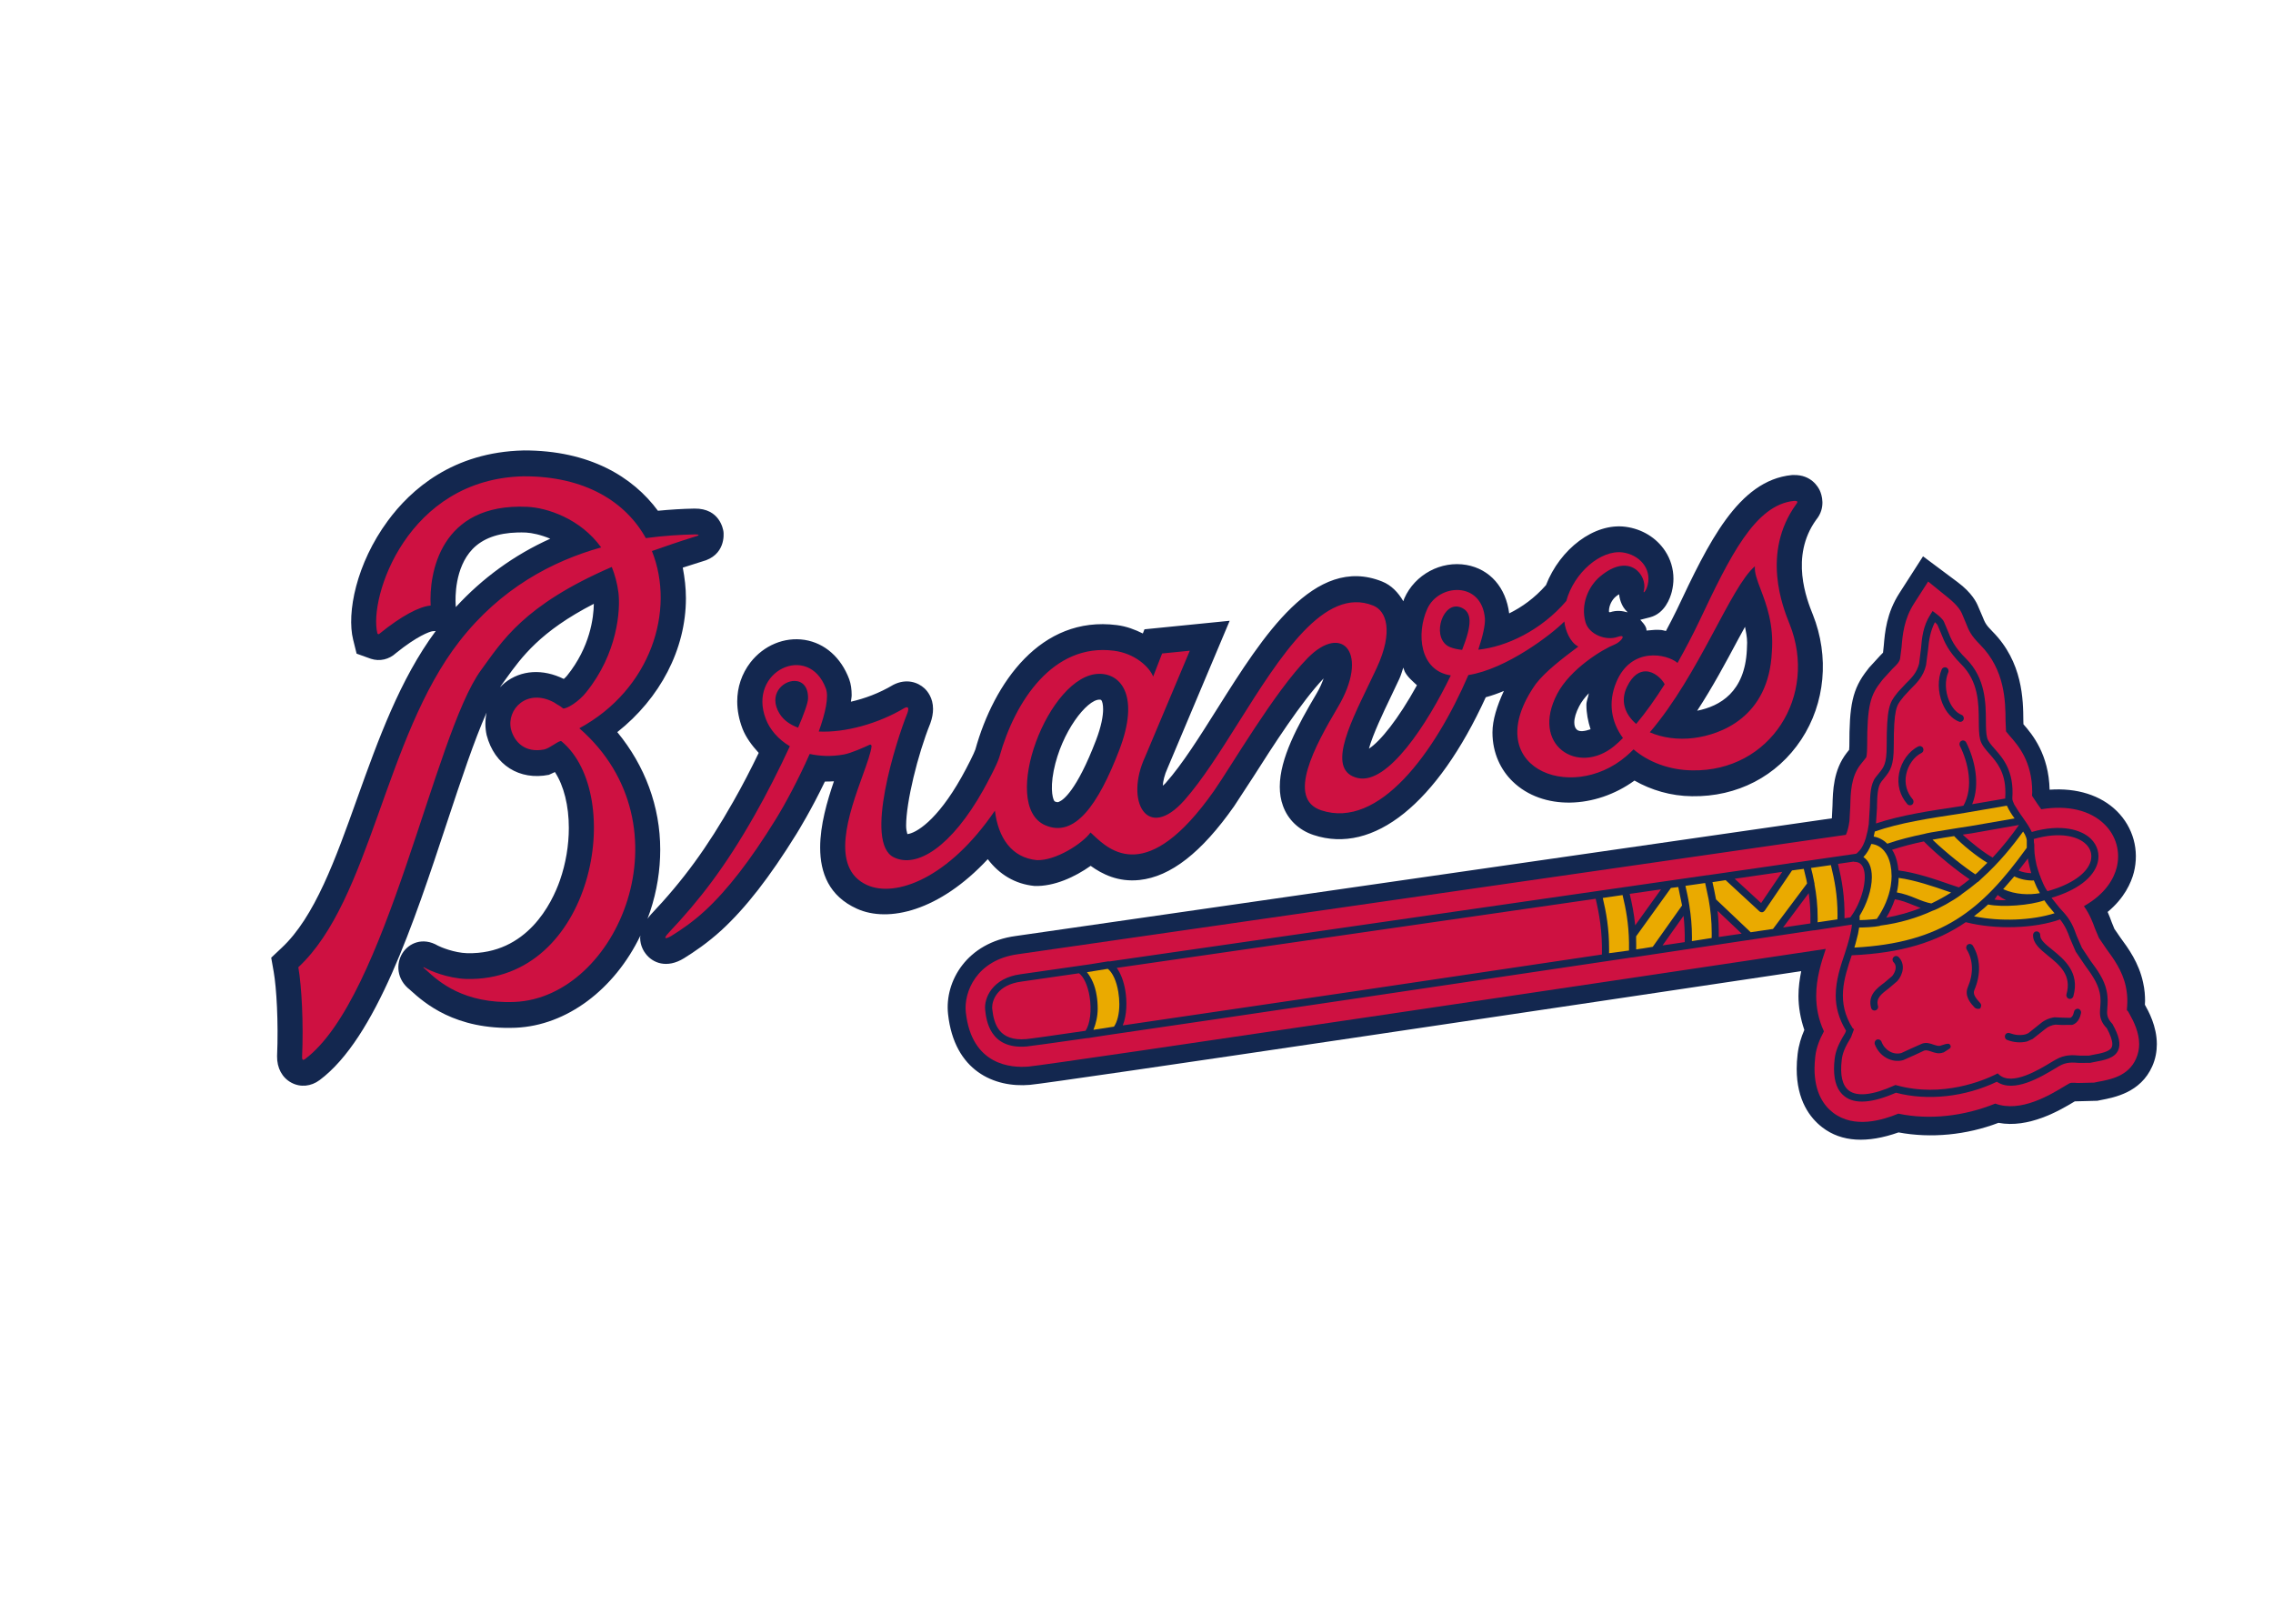<?xml version="1.0" encoding="utf-8"?>
<svg width="161px" height="115px" viewBox="0 0 161 115" version="1.1" xmlns="http://www.w3.org/2000/svg">
  <desc>Created with Lunacy</desc>
  <defs>
    <path d="M21.999 0L138.801 0Q139.341 0 139.88 0.026Q140.42 0.053 140.957 0.106Q141.495 0.159 142.029 0.238Q142.563 0.317 143.093 0.423Q143.622 0.528 144.146 0.659Q144.67 0.791 145.187 0.947Q145.704 1.104 146.212 1.286Q146.721 1.468 147.22 1.675Q147.719 1.881 148.207 2.112Q148.695 2.343 149.171 2.598Q149.647 2.852 150.111 3.13Q150.574 3.407 151.023 3.708Q151.472 4.008 151.906 4.329Q152.34 4.651 152.757 4.994Q153.174 5.336 153.575 5.699Q153.975 6.061 154.357 6.443Q154.738 6.825 155.101 7.225Q155.464 7.626 155.806 8.043Q156.149 8.46 156.471 8.894Q156.792 9.328 157.092 9.777Q157.393 10.226 157.67 10.689Q157.948 11.152 158.202 11.629Q158.457 12.105 158.688 12.593Q158.919 13.081 159.125 13.58Q159.332 14.079 159.514 14.588Q159.696 15.096 159.853 15.613Q160.009 16.13 160.141 16.654Q160.272 17.177 160.377 17.707Q160.483 18.237 160.562 18.771Q160.641 19.305 160.694 19.843Q160.747 20.38 160.773 20.92Q160.8 21.459 160.8 21.999L160.8 92.858Q160.8 93.398 160.773 93.938Q160.747 94.477 160.694 95.014Q160.641 95.552 160.562 96.086Q160.483 96.62 160.377 97.15Q160.272 97.68 160.141 98.204Q160.009 98.727 159.853 99.244Q159.696 99.761 159.514 100.269Q159.332 100.778 159.125 101.277Q158.919 101.776 158.688 102.264Q158.457 102.752 158.202 103.228Q157.948 103.705 157.67 104.168Q157.393 104.631 157.092 105.08Q156.792 105.529 156.471 105.963Q156.149 106.397 155.806 106.814Q155.464 107.232 155.101 107.632Q154.739 108.032 154.357 108.414Q153.975 108.796 153.575 109.158Q153.174 109.521 152.757 109.864Q152.34 110.206 151.906 110.528Q151.472 110.85 151.023 111.15Q150.574 111.45 150.111 111.727Q149.647 112.005 149.171 112.26Q148.695 112.514 148.207 112.745Q147.719 112.976 147.22 113.183Q146.721 113.389 146.212 113.571Q145.704 113.753 145.187 113.91Q144.67 114.067 144.146 114.198Q143.622 114.329 143.093 114.434Q142.563 114.54 142.029 114.619Q141.495 114.698 140.957 114.751Q140.42 114.804 139.88 114.831Q139.341 114.857 138.801 114.857L21.999 114.857Q21.459 114.857 20.92 114.831Q20.38 114.804 19.843 114.751Q19.305 114.698 18.771 114.619Q18.237 114.54 17.707 114.434Q17.177 114.329 16.654 114.198Q16.13 114.067 15.613 113.91Q15.096 113.753 14.588 113.571Q14.079 113.389 13.58 113.183Q13.081 112.976 12.593 112.745Q12.105 112.514 11.629 112.26Q11.152 112.005 10.689 111.727Q10.226 111.45 9.777 111.15Q9.328 110.85 8.894 110.528Q8.46 110.206 8.043 109.864Q7.626 109.521 7.225 109.158Q6.825 108.796 6.443 108.414Q6.061 108.032 5.699 107.632Q5.336 107.232 4.994 106.814Q4.651 106.397 4.329 105.963Q4.008 105.529 3.708 105.08Q3.407 104.631 3.13 104.168Q2.852 103.705 2.598 103.228Q2.343 102.752 2.112 102.264Q1.881 101.776 1.675 101.277Q1.468 100.778 1.286 100.269Q1.104 99.761 0.947 99.244Q0.791 98.727 0.659 98.204Q0.528 97.68 0.423 97.15Q0.317 96.62 0.238 96.086Q0.159 95.552 0.106 95.014Q0.053 94.477 0.026 93.938Q0 93.398 0 92.858L0 21.999Q0 21.459 0.026 20.92Q0.053 20.38 0.106 19.843Q0.159 19.305 0.238 18.771Q0.317 18.237 0.423 17.707Q0.528 17.177 0.659 16.654Q0.791 16.13 0.947 15.613Q1.104 15.096 1.286 14.588Q1.468 14.079 1.675 13.58Q1.881 13.081 2.112 12.593Q2.343 12.105 2.598 11.629Q2.852 11.152 3.13 10.689Q3.407 10.226 3.708 9.777Q4.008 9.328 4.329 8.894Q4.651 8.46 4.994 8.043Q5.336 7.626 5.699 7.225Q6.061 6.825 6.443 6.443Q6.825 6.061 7.225 5.699Q7.626 5.336 8.043 4.994Q8.46 4.651 8.894 4.329Q9.328 4.008 9.777 3.708Q10.226 3.407 10.689 3.13Q11.152 2.852 11.629 2.598Q12.105 2.343 12.593 2.112Q13.081 1.881 13.58 1.675Q14.079 1.468 14.588 1.286Q15.096 1.104 15.613 0.947Q16.13 0.791 16.654 0.659Q17.177 0.528 17.707 0.423Q18.237 0.317 18.771 0.238Q19.305 0.159 19.843 0.106Q20.38 0.053 20.92 0.026Q21.459 0 21.999 0L21.999 0Z" id="path_1" />
    <clipPath id="mask_1">
      <use href="#path_1" />
    </clipPath>
  </defs>
  <g id="atlanta-braves-logo@logotyp.us">
    <path d="M21.999 0L138.801 0Q139.341 0 139.88 0.026Q140.42 0.053 140.957 0.106Q141.495 0.159 142.029 0.238Q142.563 0.317 143.093 0.423Q143.622 0.528 144.146 0.659Q144.67 0.791 145.187 0.947Q145.704 1.104 146.212 1.286Q146.721 1.468 147.22 1.675Q147.719 1.881 148.207 2.112Q148.695 2.343 149.171 2.598Q149.647 2.852 150.111 3.13Q150.574 3.407 151.023 3.708Q151.472 4.008 151.906 4.329Q152.34 4.651 152.757 4.994Q153.174 5.336 153.575 5.699Q153.975 6.061 154.357 6.443Q154.738 6.825 155.101 7.225Q155.464 7.626 155.806 8.043Q156.149 8.46 156.471 8.894Q156.792 9.328 157.092 9.777Q157.393 10.226 157.67 10.689Q157.948 11.152 158.202 11.629Q158.457 12.105 158.688 12.593Q158.919 13.081 159.125 13.58Q159.332 14.079 159.514 14.588Q159.696 15.096 159.853 15.613Q160.009 16.13 160.141 16.654Q160.272 17.177 160.377 17.707Q160.483 18.237 160.562 18.771Q160.641 19.305 160.694 19.843Q160.747 20.38 160.773 20.92Q160.8 21.459 160.8 21.999L160.8 92.858Q160.8 93.398 160.773 93.938Q160.747 94.477 160.694 95.014Q160.641 95.552 160.562 96.086Q160.483 96.62 160.377 97.15Q160.272 97.68 160.141 98.204Q160.009 98.727 159.853 99.244Q159.696 99.761 159.514 100.269Q159.332 100.778 159.125 101.277Q158.919 101.776 158.688 102.264Q158.457 102.752 158.202 103.228Q157.948 103.705 157.67 104.168Q157.393 104.631 157.092 105.08Q156.792 105.529 156.471 105.963Q156.149 106.397 155.806 106.814Q155.464 107.232 155.101 107.632Q154.739 108.032 154.357 108.414Q153.975 108.796 153.575 109.158Q153.174 109.521 152.757 109.864Q152.34 110.206 151.906 110.528Q151.472 110.85 151.023 111.15Q150.574 111.45 150.111 111.727Q149.647 112.005 149.171 112.26Q148.695 112.514 148.207 112.745Q147.719 112.976 147.22 113.183Q146.721 113.389 146.212 113.571Q145.704 113.753 145.187 113.91Q144.67 114.067 144.146 114.198Q143.622 114.329 143.093 114.434Q142.563 114.54 142.029 114.619Q141.495 114.698 140.957 114.751Q140.42 114.804 139.88 114.831Q139.341 114.857 138.801 114.857L21.999 114.857Q21.459 114.857 20.92 114.831Q20.38 114.804 19.843 114.751Q19.305 114.698 18.771 114.619Q18.237 114.54 17.707 114.434Q17.177 114.329 16.654 114.198Q16.13 114.067 15.613 113.91Q15.096 113.753 14.588 113.571Q14.079 113.389 13.58 113.183Q13.081 112.976 12.593 112.745Q12.105 112.514 11.629 112.26Q11.152 112.005 10.689 111.727Q10.226 111.45 9.777 111.15Q9.328 110.85 8.894 110.528Q8.46 110.206 8.043 109.864Q7.626 109.521 7.225 109.158Q6.825 108.796 6.443 108.414Q6.061 108.032 5.699 107.632Q5.336 107.232 4.994 106.814Q4.651 106.397 4.329 105.963Q4.008 105.529 3.708 105.08Q3.407 104.631 3.13 104.168Q2.852 103.705 2.598 103.228Q2.343 102.752 2.112 102.264Q1.881 101.776 1.675 101.277Q1.468 100.778 1.286 100.269Q1.104 99.761 0.947 99.244Q0.791 98.727 0.659 98.204Q0.528 97.68 0.423 97.15Q0.317 96.62 0.238 96.086Q0.159 95.552 0.106 95.014Q0.053 94.477 0.026 93.938Q0 93.398 0 92.858L0 21.999Q0 21.459 0.026 20.92Q0.053 20.38 0.106 19.843Q0.159 19.305 0.238 18.771Q0.317 18.237 0.423 17.707Q0.528 17.177 0.659 16.654Q0.791 16.13 0.947 15.613Q1.104 15.096 1.286 14.588Q1.468 14.079 1.675 13.58Q1.881 13.081 2.112 12.593Q2.343 12.105 2.598 11.629Q2.852 11.152 3.13 10.689Q3.407 10.226 3.708 9.777Q4.008 9.328 4.329 8.894Q4.651 8.46 4.994 8.043Q5.336 7.626 5.699 7.225Q6.061 6.825 6.443 6.443Q6.825 6.061 7.225 5.699Q7.626 5.336 8.043 4.994Q8.46 4.651 8.894 4.329Q9.328 4.008 9.777 3.708Q10.226 3.407 10.689 3.13Q11.152 2.852 11.629 2.598Q12.105 2.343 12.593 2.112Q13.081 1.881 13.58 1.675Q14.079 1.468 14.588 1.286Q15.096 1.104 15.613 0.947Q16.13 0.791 16.654 0.659Q17.177 0.528 17.707 0.423Q18.237 0.317 18.771 0.238Q19.305 0.159 19.843 0.106Q20.38 0.053 20.92 0.026Q21.459 0 21.999 0L21.999 0Z" id="Background" fill="none" stroke="none" />
    <g clip-path="url(#mask_1)">
      <path d="M8.256 4.99C9.884 2.773 12.869 0.117 17.873 0.002L17.872 0.001L17.872 5.66115e-05C22.543 -0.012 25.615 1.867 27.392 4.273C28.238 4.193 29.095 4.134 29.981 4.119C31.773 4.096 32.01 5.587 32.035 5.759C32.054 5.925 32.192 7.438 30.51 7.87L29.152 8.301C29.29 9.028 29.375 9.74 29.375 10.464C29.375 14.093 27.537 17.558 24.514 19.951C26.477 22.33 27.555 25.232 27.555 28.269C27.555 29.725 27.324 31.199 26.837 32.661L26.651 33.173C26.724 33.073 26.792 32.974 26.888 32.873C29.2 30.433 30.889 28.115 32.726 24.875C33.354 23.778 33.983 22.558 34.531 21.422C34.039 20.887 33.619 20.314 33.382 19.706C33.135 19.059 33.009 18.408 33.009 17.777C33.009 16.776 33.325 15.825 33.94 15.021C34.88 13.808 36.351 13.192 37.787 13.419C39.217 13.65 40.366 14.666 40.942 16.209C41.061 16.537 41.115 16.918 41.115 17.334C41.115 17.479 41.075 17.649 41.061 17.796C42.019 17.576 43.04 17.212 44.068 16.599C44.986 16.133 45.804 16.418 46.27 16.849C46.485 17.049 46.879 17.526 46.879 18.312C46.879 18.608 46.823 18.951 46.684 19.336C45.784 21.565 44.972 24.921 44.972 26.573C44.972 26.838 45.016 27.004 45.06 27.173C45.649 27.116 47.147 26.253 48.896 23.14C49.331 22.366 49.796 21.43 49.877 21.18C51.19 16.469 54.506 11.684 59.892 12.37C60.591 12.458 61.188 12.692 61.739 12.965C61.781 12.842 61.854 12.669 61.854 12.669L67.89 12.065C67.89 12.065 63.521 22.431 63.496 22.489C63.261 23.001 63.178 23.409 63.151 23.744C63.228 23.667 63.278 23.652 63.372 23.537C64.533 22.227 65.748 20.298 67.031 18.259L67.039 18.247C70.253 13.146 73.898 7.363 78.684 9.283C79.337 9.541 79.83 10.06 80.192 10.684C80.221 10.607 80.232 10.537 80.263 10.472C81.012 8.786 82.861 7.793 84.667 8.112C86.332 8.409 87.46 9.721 87.687 11.542C88.579 11.103 89.492 10.456 90.294 9.541C91.287 6.984 93.708 5.113 95.936 5.409C97.103 5.564 98.119 6.187 98.735 7.123C99.122 7.708 99.323 8.39 99.323 9.086C99.323 9.39 99.282 9.698 99.207 10.006C99.09 10.467 98.71 11.543 97.662 11.819C97.662 11.819 97.281 11.918 96.974 11.995C97.131 12.177 97.312 12.354 97.389 12.577C97.409 12.643 97.404 12.697 97.417 12.758C97.446 12.755 97.475 12.753 97.503 12.75C97.823 12.717 98.143 12.685 98.481 12.72C98.584 12.732 98.688 12.77 98.79 12.789C99.056 12.286 99.331 11.765 99.562 11.284C101.789 6.573 103.9 2.122 107.705 1.745L107.777 1.742L107.847 1.742C109.079 1.718 109.574 2.584 109.693 2.846C109.813 3.108 110.147 4.047 109.429 4.917C107.559 7.515 108.77 10.564 109.193 11.619L109.194 11.619C110.379 14.594 110.073 17.908 108.377 20.477C106.659 23.079 103.833 24.545 100.629 24.491C99.144 24.476 97.751 24.06 96.562 23.383C93.79 25.392 90.062 25.508 87.94 23.452C87.109 22.652 86.503 21.454 86.503 19.976C86.503 19.099 86.821 18.098 87.31 17.035C86.889 17.213 86.464 17.363 86.029 17.482C82.588 24.997 78.084 28.649 73.828 27.236C72.788 26.89 72.017 26.154 71.664 25.169C71.508 24.741 71.439 24.29 71.439 23.818C71.439 21.812 72.701 19.487 74.035 17.235C74.297 16.801 74.429 16.455 74.545 16.146C72.957 17.81 70.924 20.981 69.565 23.117L68.209 25.192C65.901 28.483 63.707 30.189 61.502 30.424C59.997 30.585 58.867 30.015 58.043 29.422C56.925 30.215 55.451 30.892 54.069 30.847C52.674 30.712 51.561 30.015 50.755 28.949C47.329 32.629 43.711 33.468 41.488 32.459C39.508 31.567 38.883 29.915 38.883 28.125C38.883 26.52 39.382 24.83 39.858 23.433L39.821 23.435C39.617 23.446 39.412 23.456 39.218 23.452C38.27 25.435 37.297 27.013 37.206 27.159C35.297 30.239 33.609 32.401 31.896 33.979C30.883 34.903 29.948 35.523 29.252 35.958C28.005 36.731 27.006 36.281 26.53 35.654C26.4 35.492 26.132 35.076 26.132 34.514L26.15 34.364C24.308 38.183 20.926 40.734 17.316 40.888C13.008 41.058 10.829 39.102 9.898 38.266L9.89 38.259L9.834 38.206C8.872 37.471 8.832 36.35 9.291 35.615C9.736 34.903 10.725 34.438 11.812 35.076C11.999 35.177 12.958 35.581 13.88 35.608C18.141 35.704 19.89 32.039 20.446 30.461C20.873 29.244 21.081 27.948 21.081 26.735C21.081 25.176 20.735 23.759 20.095 22.778L19.67 22.975C17.583 23.39 15.817 22.285 15.261 20.168C15.139 19.625 15.145 19.087 15.255 18.567C14.387 20.518 13.445 23.351 12.462 26.318C10.095 33.49 7.41 41.62 3.436 44.591C2.82 45.053 2.064 45.123 1.423 44.776C0.782 44.43 0.401 43.744 0.416 42.898C0.519 40.469 0.374 38.056 0.177 36.928L0 35.926L0.731 35.237C3.085 33.051 4.55 28.956 6.099 24.618C7.583 20.476 9.118 16.211 11.653 12.789L11.433 12.804C11.217 12.828 10.322 13.155 8.84 14.352C8.349 14.806 7.687 14.96 7.067 14.759L6.049 14.393L5.803 13.401C5.334 11.511 6.026 8.016 8.256 4.99ZM17.437 5.812C17.636 5.806 17.841 5.808 18.054 5.817C18.457 5.84 19.091 5.967 19.766 6.253C17.199 7.41 14.963 9.043 13.075 11.095L13.064 10.875C13.042 10.467 12.985 8.327 14.256 6.991C14.974 6.243 16.042 5.85 17.437 5.812ZM117.001 7.5L117.001 7.5L117 7.5L117 7.5L117.001 7.5ZM117.001 7.5L115.336 10.093C114.414 11.514 114.299 12.896 114.222 13.808L114.168 14.323C114.092 14.405 113.964 14.532 113.964 14.532L113.177 15.39L113.09 15.506C111.969 16.903 111.782 18.089 111.782 20.937L111.767 21.206L111.589 21.429C110.648 22.645 110.614 24.104 110.588 25.174C110.588 25.174 110.546 26.04 110.544 26.056C107.819 26.453 53.949 34.217 52.739 34.39C49.285 34.852 47.687 37.593 47.942 39.92C48.381 43.95 51.223 45.152 53.739 44.933C55.33 44.802 94.471 38.958 108.372 36.88C108.262 37.434 108.178 38.015 108.178 38.635C108.178 39.398 108.31 40.209 108.593 41.044C108.375 41.549 108.196 42.107 108.119 42.746C108.073 43.12 108.053 43.477 108.053 43.801C108.053 46.041 109.004 47.281 109.865 47.942C111.233 48.997 113.064 49.078 115.266 48.301C117.555 48.728 120.073 48.489 122.344 47.623C124.474 48.027 126.649 46.769 127.723 46.118L127.755 46.099L127.856 46.099L129.349 46.06L129.595 46.01C130.574 45.822 132.405 45.478 133.233 43.627C133.475 43.088 133.562 42.55 133.562 42.05C133.562 40.771 132.963 39.697 132.715 39.258C132.721 39.166 132.728 39.094 132.728 38.991C132.728 38.632 132.703 38.187 132.588 37.682C132.288 36.281 131.536 35.257 130.989 34.514L130.555 33.883L130.361 33.405C130.287 33.197 130.195 32.951 130.078 32.686C131.26 31.708 131.741 30.626 131.932 29.894C132.333 28.324 131.892 26.7 130.735 25.549C129.588 24.413 127.886 23.89 125.967 24.029C125.909 21.538 124.758 20.125 124.113 19.393L124.106 19.14C124.095 17.685 124.077 14.986 121.912 12.816C121.444 12.342 121.389 12.203 121.199 11.729C121.199 11.729 120.979 11.207 120.913 11.064C120.796 10.772 120.478 10.095 119.447 9.325L117.001 7.5ZM95.474 10.19C95.527 10.729 95.769 11.125 95.915 11.291L95.915 11.291L96.082 11.468C95.709 11.369 95.318 11.3 94.827 11.462L94.763 11.445L94.754 11.38C94.754 10.98 94.975 10.568 95.243 10.349C95.337 10.268 95.398 10.233 95.473 10.19L95.474 10.19ZM20.952 15.957C22.595 13.921 22.838 11.827 22.852 10.864C19.051 12.819 17.74 14.633 16.622 16.184L16.271 16.672L16.209 16.775C16.311 16.668 16.419 16.564 16.534 16.468C17.698 15.537 19.25 15.457 20.722 16.184C20.795 16.122 20.872 16.057 20.931 15.98L20.952 15.957ZM104.392 12.492C104.457 12.849 104.541 13.192 104.541 13.616C104.541 13.777 104.532 13.944 104.523 14.12C104.382 17.111 102.623 18.112 101.003 18.436C102.104 16.753 103.044 14.994 103.879 13.431C104.048 13.123 104.22 12.8 104.392 12.492ZM80.299 15.683C80.251 15.591 80.231 15.483 80.187 15.383L80.187 15.383L80.187 15.383C80.089 15.66 80.043 15.887 79.904 16.183L79.265 17.531C78.79 18.52 78.025 20.124 77.753 21.122C78.542 20.617 79.822 19.052 81.155 16.631C80.85 16.343 80.513 16.076 80.299 15.683ZM93.331 17.196L93.331 17.197C93.048 17.493 92.806 17.801 92.644 18.123C92.415 18.559 92.3 18.959 92.3 19.264C92.3 19.494 92.357 19.667 92.483 19.779C92.677 19.948 93.054 19.887 93.452 19.748C93.269 19.182 93.157 18.609 93.157 18.02C93.157 17.751 93.286 17.477 93.331 17.197L93.332 17.196L93.331 17.196ZM58.803 17.692C58.792 17.677 58.775 17.651 58.663 17.651L58.663 17.65C57.785 17.65 55.985 19.902 55.426 22.678C55.138 24.137 55.407 24.818 55.501 24.86C55.686 24.94 55.752 24.914 55.819 24.875C56.083 24.768 57.044 24.121 58.421 20.529C58.806 19.521 58.925 18.801 58.925 18.331C58.925 17.993 58.867 17.785 58.803 17.692Z" transform="translate(19.21 31.901)" id="Shape" fill="#13274F" fill-rule="evenodd" stroke="none" />
      <path d="M15.959 0C7.718 0.178 4.97 8.588 5.596 11.11C5.607 11.156 5.671 11.222 5.738 11.156C7.276 9.905 8.565 9.219 9.372 9.154C9.247 6.929 10.017 1.876 16.21 2.161C17.604 2.222 19.978 2.991 21.449 5.035C18.015 5.998 14.339 7.915 11.397 11.703C6.099 18.516 5.129 29.994 0 34.771C0.238 36.148 0.371 38.738 0.265 41.14C0.259 41.402 0.4 41.329 0.477 41.272C6.26 36.936 9.619 18.261 12.939 13.73C14.428 11.698 15.93 9.134 22.201 6.42C22.417 6.963 22.586 7.561 22.673 8.234C22.825 9.473 22.606 12.549 20.391 15.293C19.885 15.944 19.01 16.49 18.753 16.44C18.43 16.175 18.47 16.263 18.11 16.013C16.19 14.986 14.737 16.498 15.062 17.915C15.312 18.858 16.089 19.605 17.414 19.346C17.611 19.307 17.873 19.143 18.106 18.997C18.353 18.842 18.567 18.708 18.636 18.765C23.232 22.568 20.914 35.798 11.923 35.601C10.559 35.563 9.256 34.982 9.034 34.843C8.815 34.712 8.811 34.782 8.955 34.882C9.007 34.927 9.063 34.979 9.126 35.035C9.94 35.776 11.698 37.373 15.326 37.227C22.606 36.914 27.818 24.747 19.904 17.845C24.959 15.104 26.735 9.504 25.045 5.293C25.983 4.965 26.976 4.618 28.085 4.276C28.338 4.214 28.533 4.115 28.085 4.115C27.058 4.134 25.877 4.208 24.612 4.377C23.192 1.824 20.324 -0.015 15.958 9.62396e-05L15.959 0ZM99.231 10.259C101.392 5.69 103.184 2.002 105.954 1.741L105.955 1.74L105.955 1.74C106.218 1.729 106.23 1.821 106.083 1.994C103.618 5.428 105.152 9.272 105.611 10.422L105.633 10.477L105.633 10.476C107.648 15.537 104.265 20.918 98.741 20.827C97.103 20.807 95.621 20.234 94.577 19.34C94.41 19.498 94.246 19.668 94.068 19.814C90.084 23.236 83.538 20.546 87.649 14.71C88.323 13.828 89.526 12.908 90.663 12.058C90.084 11.773 89.738 10.91 89.672 10.283C88.793 11.184 85.561 13.659 82.876 14.075C80.499 19.58 76.541 25.015 72.453 23.656C69.974 22.832 71.999 19.102 73.629 16.354C75.875 12.582 73.985 10.342 71.496 12.867C69.127 15.276 66.052 20.58 64.852 22.286C60.124 29.013 57.468 26.505 56.29 25.392C56.227 25.333 56.167 25.277 56.112 25.227C55.541 26.012 53.653 27.228 52.316 27.185C50.515 27.012 49.573 25.596 49.339 23.679C46.046 28.514 42.279 29.853 40.283 28.948C37.608 27.738 39.012 23.846 39.967 21.199C40.287 20.311 40.557 19.563 40.605 19.103C40.605 19.103 40.574 18.968 40.472 19.01C40.089 19.191 39.138 19.615 38.634 19.703C37.731 19.865 36.927 19.818 36.219 19.665C35.443 21.427 34.467 23.248 33.792 24.33C32.042 27.16 30.415 29.28 28.797 30.773C27.952 31.547 27.165 32.09 26.42 32.552C26.172 32.706 25.708 32.886 26.239 32.32C28.39 30.041 30.221 27.701 32.338 23.967C33.145 22.548 34.081 20.712 34.814 19.118C33.983 18.625 33.394 17.929 33.113 17.19C31.799 13.803 36.148 11.743 37.365 15.027C37.587 15.616 37.335 16.762 36.861 18.075C38.726 18.168 41.085 17.518 42.941 16.405C43.195 16.274 43.274 16.405 43.132 16.793C42.341 18.752 40.049 25.958 42.181 26.986C43.825 27.787 46.266 26.223 48.514 22.22C48.742 21.809 49.514 20.393 49.662 19.854C50.761 15.912 53.471 11.801 57.761 12.352C59.281 12.544 60.293 13.525 60.548 14.184L61.183 12.548L63.144 12.352L59.978 19.869C58.522 23.006 60.125 25.916 62.765 22.937C64.025 21.513 65.298 19.492 66.599 17.427C69.567 12.716 72.682 7.772 76.127 9.153C77.081 9.53 77.576 10.992 76.391 13.557C76.192 13.986 75.978 14.429 75.762 14.876C74.351 17.794 72.863 20.873 75.049 21.371C77.168 21.851 79.974 17.537 81.631 14.1C79.424 13.776 79.178 11.148 79.959 9.4C80.758 7.595 83.82 7.399 84.046 10.062C84.083 10.505 83.891 11.337 83.577 12.279C85.543 12.08 88.02 10.925 89.811 8.831C90.352 6.833 92.251 5.193 93.797 5.39C94.958 5.544 95.876 6.511 95.572 7.708C95.466 8.135 95.2 8.412 95.318 8.039C95.539 7.034 94.313 5.333 92.209 7.092C91.378 7.785 90.814 9.071 91.17 10.329C91.416 11.199 92.611 11.669 93.448 11.373C94.143 11.134 93.685 11.723 93.26 11.901C92.379 12.247 90.092 13.64 89.164 15.414C87.268 19.044 90.621 21.196 93.179 19.129C93.392 18.959 93.609 18.748 93.825 18.535C93.009 17.43 92.743 16.037 93.354 14.578C94.404 12.057 96.922 12.565 97.69 13.216C98.252 12.215 98.779 11.21 99.231 10.259ZM103.171 6.372L103.171 6.372C101.433 7.855 99.255 13.998 95.727 18.131C96.597 18.512 97.698 18.681 98.868 18.532C100.698 18.292 104.159 17.103 104.372 12.423C104.517 10.491 103.985 9.083 103.581 8.016C103.329 7.351 103.127 6.818 103.171 6.372L103.171 6.372L103.171 6.372ZM114.462 8.977L115.442 7.452L115.442 7.452L115.443 7.452L116.841 8.584C117.585 9.185 117.754 9.554 117.826 9.7L118.116 10.393C118.328 10.931 118.459 11.255 119.116 11.918C120.898 13.707 120.916 15.963 120.924 17.318C120.924 17.318 120.951 17.895 120.957 18.065C121.019 18.145 121.194 18.354 121.194 18.354C121.808 19.046 122.813 20.185 122.813 22.367C122.813 22.448 122.807 22.544 122.799 22.625C122.875 22.745 123.208 23.238 123.208 23.238C123.289 23.349 123.371 23.462 123.453 23.581C125.303 23.273 126.925 23.645 127.94 24.654C128.764 25.466 129.08 26.613 128.794 27.722C128.611 28.426 128.069 29.543 126.477 30.443C126.905 31.052 127.103 31.598 127.26 32.033L127.542 32.699L128.063 33.465C128.571 34.158 129.199 35.009 129.44 36.126C129.526 36.526 129.551 36.868 129.551 37.157C129.551 37.388 129.532 37.592 129.519 37.75L129.517 37.812C129.567 37.85 129.608 37.908 129.608 37.908L129.702 38.073L129.702 38.073C130.023 38.639 130.387 39.405 130.388 40.217C130.388 40.556 130.322 40.902 130.166 41.252C129.615 42.488 128.365 42.723 127.451 42.888L127.192 42.942L126.039 42.968C125.624 42.937 125.53 42.941 125.412 43.014L125.166 43.157C124.076 43.823 121.987 45.086 120.196 44.427C117.988 45.32 115.539 45.604 113.33 45.139C112.249 45.585 110.21 46.232 108.701 45.066C108.075 44.588 107.393 43.668 107.393 41.955C107.393 41.681 107.415 41.394 107.449 41.074C107.527 40.424 107.762 39.869 108.059 39.311C107.658 38.438 107.512 37.598 107.512 36.797C107.512 35.55 107.868 34.431 108.189 33.472C97.269 35.108 53.342 41.663 51.713 41.806C50.516 41.905 47.687 41.74 47.277 37.948C47.127 36.571 48.002 34.25 50.977 33.846C51.51 33.773 108.378 25.574 109.612 25.393C109.706 25.197 109.799 24.9 109.867 24.427L109.926 23.373C109.951 22.395 109.974 21.278 110.655 20.409L110.887 20.12C110.887 20.12 111.05 19.909 111.058 19.904C111.058 19.893 111.121 19.732 111.121 19.105C111.121 16.215 111.35 15.49 112.139 14.5L112.24 14.374L112.909 13.639C113.28 13.285 113.399 13.15 113.455 12.915L113.56 12.092C113.628 11.26 113.72 10.12 114.462 8.977ZM82.092 9.224C82.17 9.231 82.249 9.25 82.332 9.281C83.15 9.597 83.15 10.477 82.431 12.294C82.119 12.26 81.824 12.199 81.576 12.098C80.275 11.561 80.924 9.115 82.092 9.223L82.092 9.224ZM96.781 14.727C96.554 14.311 96.027 13.826 95.447 13.813L95.447 13.813C94.996 13.804 94.513 14.081 94.114 14.901L94.114 14.901C93.623 15.906 93.957 16.849 94.761 17.538C95.456 16.711 96.131 15.752 96.781 14.727ZM56.747 13.989L56.747 13.989C58.325 13.989 59.584 15.632 58.154 19.37C56.651 23.289 54.979 25.637 52.885 24.705C49.655 23.262 53.136 13.989 56.747 13.989ZM36.102 15.751C36.128 14.868 35.67 14.498 35.155 14.492C34.296 14.481 33.277 15.48 34.076 16.794C34.361 17.268 34.827 17.591 35.4 17.803C35.821 16.818 36.093 16.055 36.102 15.751Z" transform="translate(21.132 33.734)" id="Shape" fill="#CE1141" fill-rule="evenodd" stroke="none" />
      <path d="M79.855 29.245C79.438 28.799 79.458 28.545 79.494 28.091C79.519 27.783 79.55 27.398 79.441 26.89C79.27 26.078 78.782 25.42 78.315 24.788L77.697 23.86L77.317 22.991C77.118 22.436 76.916 21.863 76.256 21.186L76.098 21.008L75.538 20.308C77.343 19.78 78.534 18.88 78.811 17.814C78.967 17.206 78.794 16.593 78.336 16.139C77.68 15.489 76.237 15.043 74.139 15.647L74.127 15.616C73.959 15.27 73.713 14.912 73.457 14.554L73.37 14.434C73.228 14.226 73.033 13.926 72.895 13.691C72.817 13.523 72.756 13.376 72.764 13.257C72.9 11.336 72.103 10.427 71.524 9.773C71.264 9.476 71.041 9.23 70.977 8.964C70.902 8.683 70.896 8.26 70.892 7.783C70.885 6.513 70.871 4.773 69.508 3.395C68.641 2.537 68.429 2.002 68.19 1.394L67.932 0.785C67.844 0.554 67.482 0.27 67.329 0.158L67.118 0L66.973 0.227C66.43 1.07 66.36 1.917 66.295 2.663L66.162 3.722C65.998 4.376 65.622 4.745 65.222 5.138L64.679 5.719L64.566 5.861C64.065 6.492 63.864 6.854 63.864 9.56C63.864 10.823 63.659 11.065 63.3 11.504L63.092 11.762C62.709 12.255 62.69 13.036 62.672 13.856L62.595 15.099C62.572 15.257 62.545 15.408 62.52 15.539L62.375 16.124L62.372 16.131L62.368 16.131C62.208 16.647 62.004 16.936 61.767 17.144L61.693 17.19C61.536 17.217 59.952 17.444 57.389 17.813L56.96 17.867L56.947 17.875C55.338 18.106 53.374 18.39 51.177 18.71L51.17 18.706L50.018 18.871C37.646 20.662 18.595 23.41 8.802 24.818L8.742 24.806L7.477 25.011L2.513 25.723C0.518 25.992 -0.082 27.413 0.009 28.244C0.083 28.937 0.315 31.062 2.949 30.838C3.226 30.812 4.802 30.592 7.256 30.242L7.291 30.246L8.603 30.042C17.108 28.806 33.446 26.377 45.783 24.537L45.896 24.53L46.56 24.429C51.622 23.663 55.948 23.021 58.686 22.613L58.747 22.613L60.655 22.32L60.666 22.317C60.968 22.27 61.219 22.231 61.405 22.205C61.342 22.824 61.147 23.491 60.915 24.202C60.593 25.149 60.256 26.161 60.256 27.239C60.256 28.04 60.468 28.867 60.988 29.725L60.919 29.895C60.449 30.661 60.249 31.149 60.18 31.716C60.148 31.966 60.135 32.204 60.135 32.424C60.135 33.34 60.385 33.994 60.888 34.375C61.618 34.941 62.845 34.849 64.521 34.114C66.775 34.709 69.427 34.41 71.669 33.336C72.863 34.151 74.771 33.016 75.816 32.385L76.076 32.231C76.584 31.927 77.05 31.966 77.5 32.004L78.285 31.997L78.551 31.943C79.306 31.804 80.01 31.67 80.262 31.108C80.457 30.67 80.327 30.085 79.856 29.246L79.856 29.246L79.855 29.245ZM79.855 29.245L79.855 29.247L79.856 29.246L79.855 29.245ZM63.177 13.872C63.194 13.133 63.208 12.44 63.489 12.082L63.681 11.843C64.134 11.296 64.366 10.95 64.366 9.561C64.366 6.932 64.563 6.685 64.957 6.2L65.076 6.046L65.573 5.511C65.982 5.107 66.456 4.649 66.65 3.844L66.798 2.717C66.854 2.077 66.952 1.431 67.281 0.788C67.376 0.88 67.452 0.953 67.47 1C67.476 1.011 67.718 1.588 67.718 1.588C67.974 2.224 68.211 2.829 69.15 3.775C70.37 4.991 70.382 6.543 70.389 7.786C70.395 8.301 70.395 8.748 70.486 9.099C70.586 9.483 70.859 9.791 71.15 10.122C71.652 10.692 72.272 11.396 72.272 12.828C72.272 12.951 72.272 13.082 72.26 13.213L72.264 13.279L69.92 13.68C70.507 12.256 70.095 10.485 69.495 9.303C69.431 9.181 69.282 9.126 69.154 9.199C69.031 9.261 68.987 9.423 69.05 9.549C69.635 10.708 70.039 12.489 69.302 13.783L68.882 13.857C66.904 14.15 64.874 14.457 63.108 15.043L63.183 13.872L63.178 13.872L63.177 13.872ZM68.225 4.346C68.279 4.216 68.225 4.062 68.097 4.004L68.097 4.004L68.096 4.004C67.969 3.946 67.819 4.004 67.761 4.139C67.47 4.821 67.487 5.74 67.809 6.533C68.076 7.183 68.495 7.641 68.99 7.834C69.119 7.885 69.264 7.815 69.314 7.68C69.358 7.549 69.295 7.399 69.162 7.349C68.807 7.21 68.482 6.837 68.275 6.332C68.004 5.663 67.985 4.908 68.225 4.346ZM66.32 10.057C66.451 9.999 66.502 9.845 66.446 9.711L66.446 9.711L66.446 9.711C66.385 9.584 66.233 9.526 66.108 9.588C65.443 9.911 64.907 10.654 64.747 11.474C64.587 12.282 64.793 13.056 65.326 13.672C65.425 13.78 65.582 13.784 65.687 13.691C65.788 13.595 65.794 13.43 65.7 13.322C65.28 12.829 65.117 12.217 65.244 11.578C65.373 10.919 65.804 10.311 66.32 10.057ZM73.237 15.15C72.711 15.896 72.097 16.681 71.372 17.459C70.804 17.151 69.871 16.428 69.253 15.835C69.465 15.804 69.678 15.769 69.884 15.742L73.237 15.15ZM77.988 16.52C78.229 16.754 78.36 17.055 78.36 17.37C78.36 17.47 78.348 17.57 78.323 17.682C78.091 18.575 76.94 19.372 75.252 19.842C75.106 19.645 74.971 19.372 74.858 19.087C74.804 18.972 74.759 18.848 74.727 18.737L74.707 18.71C74.604 18.418 74.525 18.155 74.479 17.986C74.408 17.682 74.365 17.401 74.337 17.147C74.319 16.924 74.319 16.708 74.319 16.535L74.291 16.358L74.291 16.253L74.289 16.231L74.289 16.208L74.279 16.146C76.166 15.604 77.433 15.965 77.989 16.52L77.988 16.52ZM64.699 18.371C64.655 17.894 64.545 17.459 64.378 17.132C64.341 17.043 64.287 16.982 64.243 16.908C64.961 16.674 65.718 16.477 66.498 16.316C67.488 17.324 68.905 18.44 69.74 18.998C69.495 19.195 69.242 19.387 68.981 19.572L68.336 19.356C67.297 18.991 65.898 18.517 64.699 18.371ZM73.964 18.017C73.917 17.844 73.889 17.682 73.868 17.521L73.868 17.521C73.65 17.813 73.427 18.098 73.209 18.379C73.481 18.494 73.786 18.56 74.106 18.564C74.057 18.391 74.008 18.221 73.972 18.059L73.97 18.044L73.97 18.029L73.964 18.017ZM61.288 21.697L61.288 21.697L61.288 21.697C61.176 21.716 61.039 21.739 60.877 21.759C60.903 20.188 60.688 19.053 60.417 17.906L61.521 17.745L61.573 17.763C61.872 17.763 62.068 17.887 62.189 18.149C62.542 18.927 62.107 20.62 61.288 21.697ZM54.971 20.681L53.099 18.96L56.471 18.471C56.007 19.161 55.166 20.396 54.971 20.681L54.971 20.681ZM45.661 20.03C45.822 20.7 45.969 21.42 46.051 22.259L47.883 19.711L45.661 20.03ZM56.525 22.412C57.233 22.305 57.882 22.205 58.465 22.124L58.465 22.124C58.478 21.285 58.431 20.588 58.342 19.98L56.525 22.412ZM71.501 20.432C71.747 20.471 72.026 20.482 72.326 20.482C72.118 20.382 71.918 20.258 71.722 20.111L71.501 20.432ZM43.694 24.326C32.233 26.036 18.033 28.141 9.755 29.346C10.056 28.611 10.058 27.621 9.937 26.89C9.825 26.216 9.611 25.662 9.328 25.273L43.252 20.377C43.503 21.451 43.727 22.652 43.695 24.327L43.694 24.326L43.694 24.326ZM63.837 21.716C64.71 21.563 65.515 21.328 66.274 21.031C66.09 20.965 65.917 20.897 65.746 20.824C65.323 20.651 64.89 20.481 64.443 20.412C64.303 20.835 64.105 21.27 63.837 21.716ZM51.887 21.231C51.949 21.793 51.979 22.401 51.971 23.086C52.526 23.006 53.069 22.925 53.594 22.848L51.887 21.231ZM49.477 21.585L47.988 23.682L47.988 23.682L47.988 23.683L47.988 23.683L47.988 23.683L47.988 23.683L47.988 23.682L49.559 23.448C49.572 22.759 49.539 22.139 49.477 21.585ZM79.805 30.889C79.659 31.205 79.082 31.321 78.465 31.432L78.195 31.486L77.542 31.486C77.061 31.443 76.472 31.397 75.825 31.778L75.559 31.932C74.653 32.487 72.759 33.633 71.851 32.855L71.725 32.743L71.579 32.821C70.759 33.225 67.826 34.488 64.566 33.588L64.481 33.568L64.402 33.603C62.88 34.288 61.77 34.407 61.187 33.961C60.718 33.599 60.551 32.871 60.682 31.778C60.737 31.301 60.918 30.87 61.342 30.18L61.551 29.611L61.469 29.565C60.275 27.714 60.837 26.02 61.389 24.381C64.933 24.223 67.412 23.441 69.464 22.036C71.577 22.576 74.324 22.491 76.145 21.84C76.523 22.317 76.689 22.737 76.844 23.168L77.257 24.126L77.916 25.1C78.349 25.689 78.793 26.305 78.949 27.006C78.999 27.233 79.013 27.433 79.013 27.613C79.013 27.771 79.001 27.914 78.992 28.053C78.983 28.176 78.971 28.291 78.971 28.418C78.971 28.776 79.054 29.138 79.464 29.557C79.71 30.02 79.846 30.397 79.846 30.666C79.846 30.754 79.835 30.822 79.806 30.888L79.806 30.888L79.805 30.889ZM74.501 22.69C74.639 22.698 74.747 22.813 74.739 22.96C74.721 23.283 75.128 23.614 75.598 23.991C76.428 24.664 77.561 25.588 77.088 27.278C77.046 27.42 76.907 27.502 76.774 27.459C76.64 27.42 76.562 27.27 76.601 27.139C76.982 25.784 76.12 25.076 75.288 24.407L75.271 24.392C74.719 23.94 74.206 23.519 74.235 22.929C74.244 22.79 74.361 22.675 74.501 22.69L74.501 22.69ZM69.963 23.692C70.512 24.586 70.553 25.732 70.076 26.841C69.976 27.076 70.078 27.315 70.446 27.715C70.446 27.715 70.576 27.83 70.557 27.946C70.532 28.062 70.529 28.159 70.411 28.17C70.328 28.177 70.193 28.181 70.089 28.076C69.844 27.819 69.339 27.272 69.614 26.633C70.022 25.679 69.997 24.717 69.535 23.974C69.462 23.854 69.495 23.689 69.614 23.616C69.731 23.539 69.887 23.577 69.962 23.693L69.963 23.692ZM64.616 26.21C65.034 25.733 65.197 25.001 64.709 24.505L64.709 24.506L64.708 24.505C64.611 24.405 64.451 24.405 64.354 24.51C64.252 24.609 64.256 24.775 64.354 24.871C64.684 25.205 64.388 25.695 64.248 25.857L63.692 26.326L63.687 26.329C63.164 26.721 62.513 27.209 62.763 28.108C62.803 28.25 62.944 28.323 63.075 28.281C63.209 28.246 63.288 28.104 63.248 27.969C63.099 27.442 63.436 27.157 63.99 26.742L64.616 26.21ZM2.91 30.316C3.175 30.296 4.713 30.08 7.119 29.727L7.119 29.727C7.446 29.23 7.561 28.279 7.407 27.309C7.279 26.528 6.994 25.904 6.657 25.654L2.577 26.243C0.858 26.47 0.503 27.567 0.503 28.079L0.51 28.187C0.628 29.269 1.005 30.481 2.91 30.316ZM76.863 28.81C76.949 28.784 77.062 28.706 77.139 28.364L77.14 28.364C77.169 28.229 77.308 28.141 77.442 28.172C77.575 28.207 77.66 28.341 77.627 28.484C77.593 28.652 77.477 29.165 77.007 29.308L76.263 29.315L75.822 29.292C75.568 29.319 75.295 29.431 75.097 29.6L74.207 30.304L73.805 30.485C73.34 30.593 72.877 30.558 72.402 30.378C72.269 30.327 72.202 30.181 72.252 30.043C72.302 29.907 72.444 29.843 72.575 29.893C72.958 30.035 73.326 30.07 73.697 29.981L73.899 29.896L74.787 29.188C75.055 28.965 75.412 28.811 75.77 28.772L76.338 28.799L76.863 28.81ZM77.139 28.364L77.139 28.364L77.139 28.364L77.139 28.364ZM63.497 30.501C63.722 31.11 64.341 31.46 64.905 31.302L65.625 30.971L66.379 30.636C66.678 30.532 66.948 30.625 67.186 30.71C67.21 30.717 67.234 30.724 67.257 30.731C67.42 30.782 67.563 30.826 67.682 30.779L67.89 30.713L67.879 30.72C67.89 30.713 68.225 30.589 68.315 30.674C68.544 30.892 68.239 31.045 68.294 31.007L67.909 31.255L67.854 31.267C67.549 31.382 67.274 31.286 67.03 31.201C66.837 31.136 66.67 31.082 66.524 31.128L65.864 31.436L65.036 31.805C64.222 32.032 63.34 31.536 63.026 30.688C62.977 30.558 63.04 30.401 63.171 30.35C63.302 30.304 63.447 30.37 63.497 30.501L63.497 30.501L63.497 30.501Z" transform="translate(69.772 43.277)" id="Shape" fill="#13274F" fill-rule="evenodd" stroke="none" />
      <path d="M62.303 0.489L62.291 0.493L62.291 0.493L62.291 0.492C61.956 0.545 61.734 0.584 61.734 0.584C59.685 0.892 57.58 1.211 55.805 1.831L55.726 2.189C56.084 2.247 56.411 2.42 56.69 2.694C57.516 2.405 58.397 2.189 59.3 2.001C59.474 1.947 59.943 1.859 60.805 1.727C61.4 1.624 61.997 1.535 62.593 1.443L65.705 0.904C65.494 0.612 65.31 0.331 65.188 0.053L65.157 0C64.907 0.042 63.207 0.331 62.303 0.489ZM54.505 9.519C54.59 9.227 54.655 8.938 54.694 8.642L54.697 8.63C55.052 8.63 55.729 8.603 56.154 8.518L56.191 8.495C57.567 8.318 58.802 7.945 59.901 7.441C60.252 7.34 61.351 6.74 61.946 6.29L61.949 6.278C62.35 6.001 62.725 5.709 63.084 5.409L63.133 5.386L63.418 5.117L63.44 5.098C64.607 4.04 65.546 2.888 66.31 1.834C66.393 1.949 66.472 2.095 66.52 2.238C66.545 2.311 66.566 2.387 66.57 2.458L66.57 2.98L66.547 3.014C63.371 7.414 60.563 9.716 54.358 10.051C54.406 9.889 54.461 9.708 54.505 9.519L54.505 9.519ZM62.93 4.865C62.224 4.411 60.906 3.38 59.893 2.409C60.157 2.359 60.428 2.312 60.688 2.27C60.91 2.232 61.148 2.197 61.423 2.155C61.961 2.74 63.025 3.599 63.775 4.045L63.079 4.733L62.964 4.834L62.931 4.865L62.93 4.865ZM56.481 3.222C56.237 2.914 55.918 2.748 55.561 2.71L55.561 2.71C55.415 3.098 55.23 3.398 54.999 3.64C55.177 3.76 55.323 3.925 55.425 4.145C55.543 4.403 55.596 4.722 55.596 5.065C55.596 5.95 55.223 7.001 54.722 7.813L54.731 7.813L54.732 8.106C55.011 8.098 55.294 8.087 55.562 8.059L55.615 8.056C55.731 8.052 55.839 8.029 55.949 8.018C56.489 7.236 56.799 6.447 56.926 5.727L56.939 5.638C56.975 5.416 56.993 5.2 56.995 4.996L56.993 4.954C56.989 4.415 56.89 3.949 56.709 3.575C56.645 3.449 56.574 3.337 56.495 3.237L56.481 3.222ZM51.76 8.022L51.752 8.261L51.752 8.26C52.299 8.179 52.77 8.114 53.157 8.052L53.165 7.744C53.165 6.327 52.953 5.273 52.695 4.21C52.395 4.249 51.64 4.365 51.286 4.411C51.346 4.622 51.423 4.953 51.532 5.504C51.542 5.527 51.54 5.55 51.532 5.566C51.663 6.251 51.76 7.036 51.76 8.022ZM50.774 4.477C50.629 4.5 50.429 4.523 50.255 4.543L50.255 4.543L49.942 4.588C49.838 4.738 48.007 7.437 48.007 7.437C47.966 7.491 47.896 7.541 47.829 7.548C47.756 7.552 47.685 7.529 47.633 7.483L45.239 5.274C45.089 5.296 44.608 5.377 44.306 5.415C44.394 5.812 44.483 6.212 44.558 6.636C44.723 6.797 46.854 8.815 47.013 8.964C47.21 8.93 48.426 8.753 48.594 8.73C48.709 8.576 50.834 5.739 51.007 5.508L50.961 5.255L50.774 4.477ZM65.057 5.731L65.149 5.624C65.34 5.408 65.577 5.131 65.684 5.008C66.104 5.209 66.572 5.317 67.07 5.297C67.13 5.443 67.197 5.597 67.264 5.755C67.324 5.875 67.384 5.994 67.45 6.102L67.478 6.155L67.493 6.197C66.735 6.332 65.763 6.305 64.897 5.913C64.92 5.886 64.978 5.813 65.057 5.732L65.057 5.731ZM58.71 6.563C59.093 6.72 59.455 6.863 59.809 6.925L59.809 6.925L59.81 6.925L59.834 6.914C60.319 6.683 60.779 6.428 61.212 6.151L60.955 6.066C59.958 5.716 58.626 5.266 57.494 5.116C57.488 5.443 57.452 5.79 57.365 6.143C57.844 6.228 58.287 6.385 58.71 6.563ZM43.788 5.478L44.032 6.621C44.161 7.341 44.254 8.115 44.254 9.05C44.254 9.154 44.254 9.266 44.25 9.373C43.975 9.415 43.213 9.531 42.849 9.593L42.855 9.331C42.855 8.504 42.782 7.795 42.678 7.137L42.68 7.137C42.666 7.032 42.638 6.86 42.599 6.655L42.518 6.251C42.472 6.039 42.429 5.839 42.391 5.678L42.879 5.608L43.788 5.478L43.788 5.478ZM38.903 10.181C38.907 9.947 38.907 9.715 38.899 9.5L38.899 9.253C38.993 9.127 41.243 5.997 41.365 5.828L41.884 5.762C41.942 6.047 42.111 6.87 42.153 7.067C42.015 7.263 40.194 9.838 40.076 9.996C39.984 10.015 39.661 10.066 39.346 10.116C39.2 10.13 39.053 10.158 38.903 10.181ZM37.939 6.331L36.538 6.536L36.538 6.536L36.537 6.536C36.776 7.544 36.986 8.665 36.986 10.181L36.982 10.447C37.344 10.397 38.116 10.289 38.395 10.258L38.395 9.692C38.374 8.334 38.168 7.286 37.939 6.331ZM68.54 7.618C66.933 8.13 64.71 8.218 62.83 7.837C62.886 7.803 62.94 7.752 62.991 7.703C63.069 7.649 63.133 7.598 63.207 7.541C63.428 7.36 63.654 7.172 63.83 6.998C64.829 7.214 66.829 7.06 67.814 6.705C68.014 7.002 68.246 7.291 68.509 7.588L68.54 7.618L68.54 7.618L68.54 7.618ZM1.476 11.555L1.476 11.555L1.476 11.555L1.476 11.555L1.476 11.555ZM1.476 11.555C1.299 11.586 0.494 11.713 0 11.793C0.314 12.19 0.572 12.713 0.687 13.441C0.736 13.722 0.762 14.045 0.762 14.373C0.762 14.904 0.645 15.423 0.458 15.874C0.961 15.797 1.743 15.677 1.914 15.65C2.153 15.304 2.294 14.731 2.294 14.061C2.294 13.784 2.27 13.487 2.222 13.199C2.097 12.421 1.811 11.813 1.476 11.555L1.476 11.555Z" transform="translate(76.99 57.061)" id="Shape" fill="#EAAA00" fill-rule="evenodd" stroke="none" />
    </g>
  </g>
</svg>